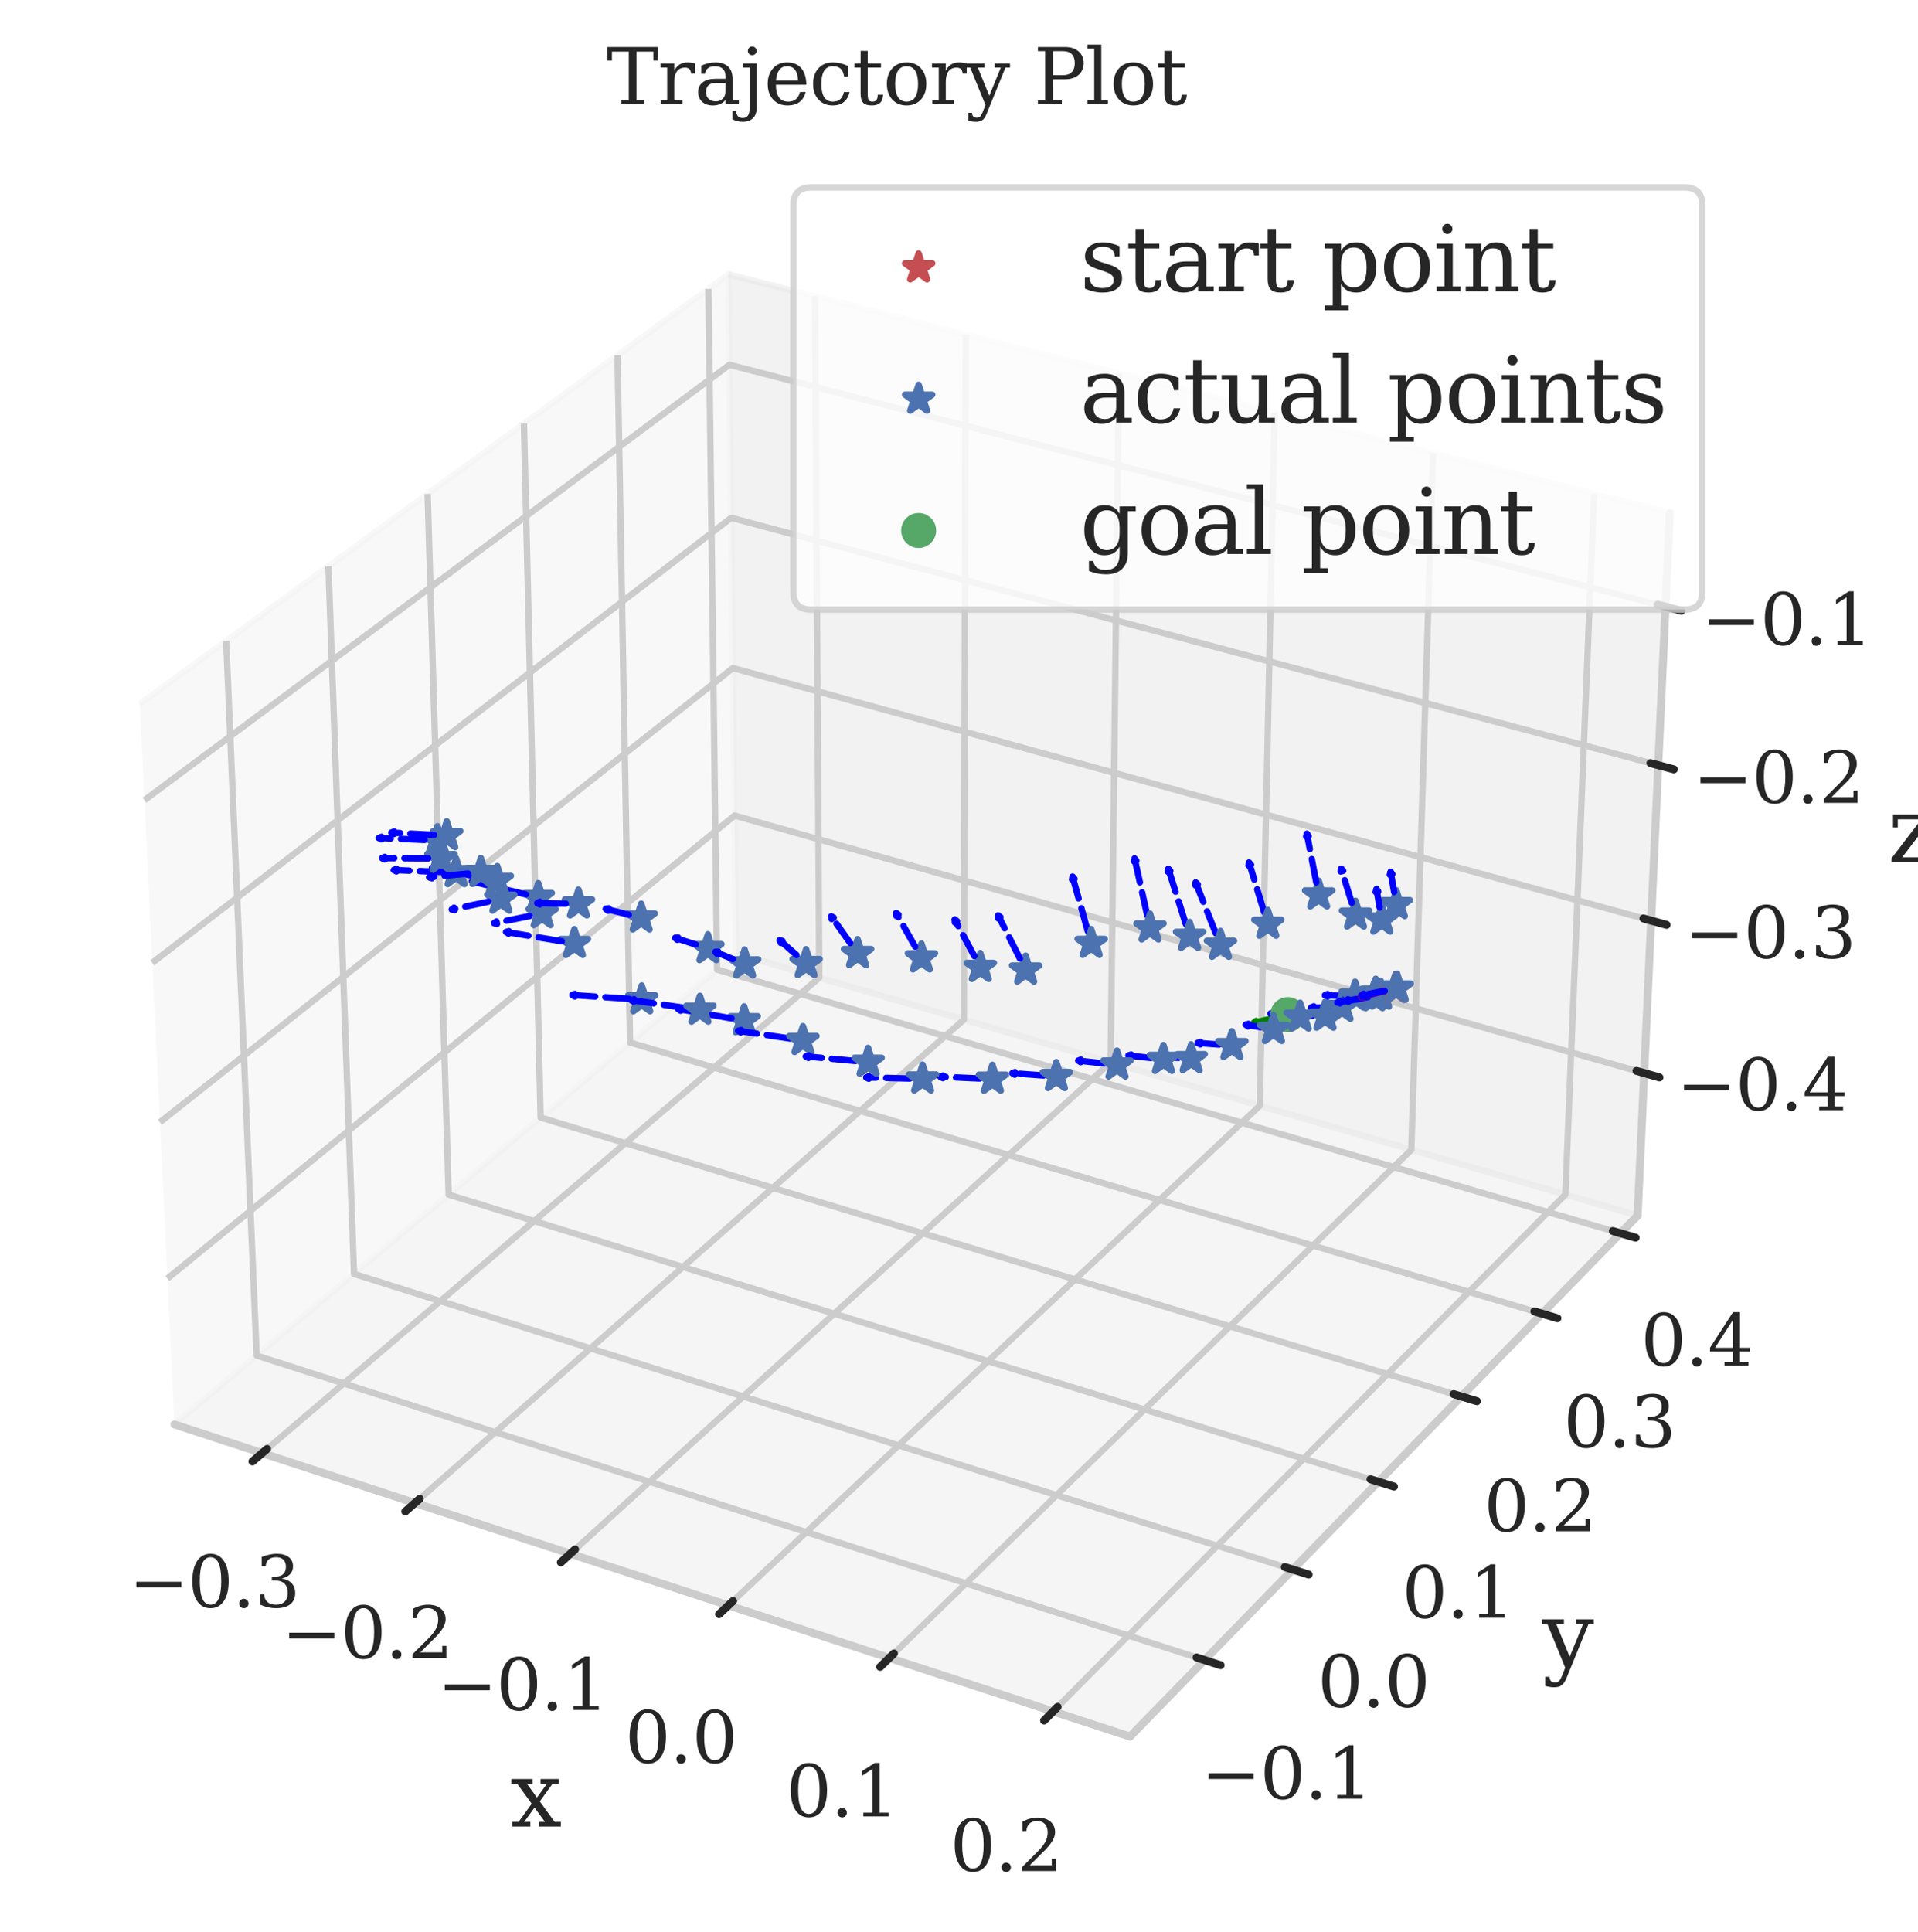<?xml version="1.0" encoding="utf-8" standalone="no"?>
<!DOCTYPE svg PUBLIC "-//W3C//DTD SVG 1.1//EN"
  "http://www.w3.org/Graphics/SVG/1.1/DTD/svg11.dtd">
<svg xmlns:xlink="http://www.w3.org/1999/xlink" width="300.045pt" height="302.157pt" viewBox="0 0 300.045 302.157" xmlns="http://www.w3.org/2000/svg" version="1.1">
 <defs>
  <style type="text/css">*{stroke-linejoin: round; stroke-linecap: butt}</style>
 </defs>
 <g id="figure_1">
  <g id="patch_1">
   <path d="M 0 302.157 
L 300.045 302.157 
L 300.045 0 
L 0 0 
z
" style="fill: #ffffff"/>
  </g>
  <g id="patch_2">
   <path d="M 7.2 288.43 
L 273.312 288.43 
L 273.312 22.318 
L 7.2 22.318 
z
" style="fill: #ffffff"/>
  </g>
  <g id="pane3d_1">
   <g id="patch_3">
    <path d="M 27.293 222.815 
L 115.172 149.154 
L 113.951 42.92 
L 21.866 110.119 
" style="fill: #f2f2f2; opacity: 0.5; stroke: #f2f2f2; stroke-linejoin: miter"/>
   </g>
  </g>
  <g id="pane3d_2">
   <g id="patch_4">
    <path d="M 115.172 149.154 
L 256.186 190.141 
L 261.219 80.248 
L 113.951 42.92 
" style="fill: #e6e6e6; opacity: 0.5; stroke: #e6e6e6; stroke-linejoin: miter"/>
   </g>
  </g>
  <g id="pane3d_3">
   <g id="patch_5">
    <path d="M 27.293 222.815 
L 176.775 271.636 
L 256.186 190.141 
L 115.172 149.154 
" style="fill: #ececec; opacity: 0.5; stroke: #ececec; stroke-linejoin: miter"/>
   </g>
  </g>
  <g id="axis3d_1">
   <g id="line2d_1">
    <path d="M 27.293 222.815 
L 176.775 271.636 
" style="fill: none; stroke: #cccccc; stroke-width: 1.25; stroke-linecap: round"/>
   </g>
   <g id="text_1">
    <!-- x -->
    <g style="fill: #262626" transform="translate(79.825 285.717) scale(0.14 -0.14)">
     <defs>
      <path id="DejaVuSerif-78" d="M 1863 2028 
L 2559 2988 
L 2113 2988 
L 2113 3322 
L 3391 3322 
L 3391 2988 
L 2950 2988 
L 2059 1759 
L 3097 331 
L 3531 331 
L 3531 0 
L 1997 0 
L 1997 331 
L 2419 331 
L 1697 1325 
L 972 331 
L 1403 331 
L 1403 0 
L 141 0 
L 141 331 
L 581 331 
L 1497 1594 
L 488 2988 
L 78 2988 
L 78 3322 
L 1563 3322 
L 1563 2988 
L 1166 2988 
L 1863 2028 
z
" transform="scale(0.016)"/>
     </defs>
     <use xlink:href="#DejaVuSerif-78"/>
    </g>
   </g>
   <g id="Line3DCollection_1">
    <path d="M 41.014 227.297 
L 128.168 152.931 
L 127.497 46.354 
" style="fill: none; stroke: #cccccc"/>
    <path d="M 64.907 235.1 
L 150.773 159.501 
L 151.071 52.329 
" style="fill: none; stroke: #cccccc"/>
    <path d="M 89.215 243.039 
L 173.738 166.176 
L 175.038 58.404 
" style="fill: none; stroke: #cccccc"/>
    <path d="M 113.949 251.117 
L 197.071 172.958 
L 199.406 64.581 
" style="fill: none; stroke: #cccccc"/>
    <path d="M 139.121 259.338 
L 220.782 179.85 
L 224.186 70.862 
" style="fill: none; stroke: #cccccc"/>
    <path d="M 164.742 267.706 
L 244.88 186.855 
L 249.388 77.25 
" style="fill: none; stroke: #cccccc"/>
   </g>
   <g id="xtick_1">
    <g id="line2d_2">
     <path d="M 143.852 151.778 
" clip-path="url(#p6b20eb6862)" style="fill: none; stroke: #cccccc; stroke-linecap: round"/>
    </g>
    <g id="line2d_3">
     <path d="M 41.773 226.649 
L 39.493 228.595 
" style="fill: none; stroke: #262626; stroke-width: 1.25; stroke-linecap: round"/>
    </g>
    <g id="text_2">
     <!-- −0.3 -->
     <g style="fill: #262626" transform="translate(20.134 251.398) scale(0.11 -0.11)">
      <defs>
       <path id="DejaVuSerif-2212" d="M 678 2259 
L 4684 2259 
L 4684 1753 
L 678 1753 
L 678 2259 
z
" transform="scale(0.016)"/>
       <path id="DejaVuSerif-30" d="M 2034 219 
Q 2513 219 2750 744 
Q 2988 1269 2988 2328 
Q 2988 3391 2750 3916 
Q 2513 4441 2034 4441 
Q 1556 4441 1318 3916 
Q 1081 3391 1081 2328 
Q 1081 1269 1318 744 
Q 1556 219 2034 219 
z
M 2034 -91 
Q 1275 -91 848 546 
Q 422 1184 422 2328 
Q 422 3475 848 4112 
Q 1275 4750 2034 4750 
Q 2797 4750 3222 4112 
Q 3647 3475 3647 2328 
Q 3647 1184 3222 546 
Q 2797 -91 2034 -91 
z
" transform="scale(0.016)"/>
       <path id="DejaVuSerif-2e" d="M 603 325 
Q 603 500 722 622 
Q 841 744 1019 744 
Q 1191 744 1312 622 
Q 1434 500 1434 325 
Q 1434 153 1312 31 
Q 1191 -91 1019 -91 
Q 841 -91 722 29 
Q 603 150 603 325 
z
" transform="scale(0.016)"/>
       <path id="DejaVuSerif-33" d="M 622 4469 
Q 988 4606 1323 4678 
Q 1659 4750 1953 4750 
Q 2638 4750 3022 4454 
Q 3406 4159 3406 3634 
Q 3406 3213 3140 2930 
Q 2875 2647 2388 2547 
Q 2963 2466 3280 2130 
Q 3597 1794 3597 1259 
Q 3597 606 3158 257 
Q 2719 -91 1894 -91 
Q 1528 -91 1179 -12 
Q 831 66 488 225 
L 488 1131 
L 838 1131 
Q 869 681 1141 450 
Q 1413 219 1906 219 
Q 2384 219 2661 495 
Q 2938 772 2938 1253 
Q 2938 1803 2653 2086 
Q 2369 2369 1819 2369 
L 1522 2369 
L 1522 2688 
L 1678 2688 
Q 2225 2688 2498 2914 
Q 2772 3141 2772 3597 
Q 2772 4006 2547 4223 
Q 2322 4441 1900 4441 
Q 1478 4441 1245 4241 
Q 1013 4041 972 3647 
L 622 3647 
L 622 4469 
z
" transform="scale(0.016)"/>
      </defs>
      <use xlink:href="#DejaVuSerif-2212"/>
      <use xlink:href="#DejaVuSerif-30" x="83.789"/>
      <use xlink:href="#DejaVuSerif-2e" x="147.412"/>
      <use xlink:href="#DejaVuSerif-33" x="179.199"/>
     </g>
    </g>
   </g>
   <g id="xtick_2">
    <g id="line2d_4">
     <path d="M 143.852 151.778 
" clip-path="url(#p6b20eb6862)" style="fill: none; stroke: #cccccc; stroke-linecap: round"/>
    </g>
    <g id="line2d_5">
     <path d="M 65.655 234.441 
L 63.407 236.421 
" style="fill: none; stroke: #262626; stroke-width: 1.25; stroke-linecap: round"/>
    </g>
    <g id="text_3">
     <!-- −0.2 -->
     <g style="fill: #262626" transform="translate(44.052 259.367) scale(0.11 -0.11)">
      <defs>
       <path id="DejaVuSerif-32" d="M 819 3553 
L 469 3553 
L 469 4384 
Q 803 4563 1142 4656 
Q 1481 4750 1806 4750 
Q 2534 4750 2956 4397 
Q 3378 4044 3378 3438 
Q 3378 2753 2422 1800 
Q 2347 1728 2309 1691 
L 1131 513 
L 3078 513 
L 3078 1088 
L 3444 1088 
L 3444 0 
L 434 0 
L 434 341 
L 1850 1753 
Q 2319 2222 2519 2614 
Q 2719 3006 2719 3438 
Q 2719 3909 2473 4175 
Q 2228 4441 1797 4441 
Q 1350 4441 1106 4219 
Q 863 3997 819 3553 
z
" transform="scale(0.016)"/>
      </defs>
      <use xlink:href="#DejaVuSerif-2212"/>
      <use xlink:href="#DejaVuSerif-30" x="83.789"/>
      <use xlink:href="#DejaVuSerif-2e" x="147.412"/>
      <use xlink:href="#DejaVuSerif-32" x="179.199"/>
     </g>
    </g>
   </g>
   <g id="xtick_3">
    <g id="line2d_6">
     <path d="M 143.852 151.778 
" clip-path="url(#p6b20eb6862)" style="fill: none; stroke: #cccccc; stroke-linecap: round"/>
    </g>
    <g id="line2d_7">
     <path d="M 89.952 242.369 
L 87.738 244.383 
" style="fill: none; stroke: #262626; stroke-width: 1.25; stroke-linecap: round"/>
    </g>
    <g id="text_4">
     <!-- −0.1 -->
     <g style="fill: #262626" transform="translate(68.387 267.475) scale(0.11 -0.11)">
      <defs>
       <path id="DejaVuSerif-31" d="M 909 0 
L 909 331 
L 1722 331 
L 1722 4213 
L 781 3603 
L 781 4013 
L 1919 4750 
L 2350 4750 
L 2350 331 
L 3163 331 
L 3163 0 
L 909 0 
z
" transform="scale(0.016)"/>
      </defs>
      <use xlink:href="#DejaVuSerif-2212"/>
      <use xlink:href="#DejaVuSerif-30" x="83.789"/>
      <use xlink:href="#DejaVuSerif-2e" x="147.412"/>
      <use xlink:href="#DejaVuSerif-31" x="179.199"/>
     </g>
    </g>
   </g>
   <g id="xtick_4">
    <g id="line2d_8">
     <path d="M 143.852 151.778 
" clip-path="url(#p6b20eb6862)" style="fill: none; stroke: #cccccc; stroke-linecap: round"/>
    </g>
    <g id="line2d_9">
     <path d="M 114.675 250.435 
L 112.495 252.485 
" style="fill: none; stroke: #262626; stroke-width: 1.25; stroke-linecap: round"/>
    </g>
    <g id="text_5">
     <!-- 0.0 -->
     <g style="fill: #262626" transform="translate(97.758 275.725) scale(0.11 -0.11)">
      <use xlink:href="#DejaVuSerif-30"/>
      <use xlink:href="#DejaVuSerif-2e" x="63.623"/>
      <use xlink:href="#DejaVuSerif-30" x="95.41"/>
     </g>
    </g>
   </g>
   <g id="xtick_5">
    <g id="line2d_10">
     <path d="M 143.852 151.778 
" clip-path="url(#p6b20eb6862)" style="fill: none; stroke: #cccccc; stroke-linecap: round"/>
    </g>
    <g id="line2d_11">
     <path d="M 139.834 258.644 
L 137.691 260.73 
" style="fill: none; stroke: #262626; stroke-width: 1.25; stroke-linecap: round"/>
    </g>
    <g id="text_6">
     <!-- 0.1 -->
     <g style="fill: #262626" transform="translate(122.961 284.122) scale(0.11 -0.11)">
      <use xlink:href="#DejaVuSerif-30"/>
      <use xlink:href="#DejaVuSerif-2e" x="63.623"/>
      <use xlink:href="#DejaVuSerif-31" x="95.41"/>
     </g>
    </g>
   </g>
   <g id="xtick_6">
    <g id="line2d_12">
     <path d="M 143.852 151.778 
" clip-path="url(#p6b20eb6862)" style="fill: none; stroke: #cccccc; stroke-linecap: round"/>
    </g>
    <g id="line2d_13">
     <path d="M 165.442 266.999 
L 163.338 269.123 
" style="fill: none; stroke: #262626; stroke-width: 1.25; stroke-linecap: round"/>
    </g>
    <g id="text_7">
     <!-- 0.2 -->
     <g style="fill: #262626" transform="translate(148.615 292.669) scale(0.11 -0.11)">
      <use xlink:href="#DejaVuSerif-30"/>
      <use xlink:href="#DejaVuSerif-2e" x="63.623"/>
      <use xlink:href="#DejaVuSerif-32" x="95.41"/>
     </g>
    </g>
   </g>
  </g>
  <g id="axis3d_2">
   <g id="line2d_14">
    <path d="M 256.186 190.141 
L 176.775 271.636 
" style="fill: none; stroke: #cccccc; stroke-width: 1.25; stroke-linecap: round"/>
   </g>
   <g id="text_8">
    <!-- y -->
    <g style="fill: #262626" transform="translate(241.274 260.74) scale(0.14 -0.14)">
     <defs>
      <path id="DejaVuSerif-79" d="M 1381 -609 
L 1600 -56 
L 359 2988 
L -19 2988 
L -19 3322 
L 1509 3322 
L 1509 2988 
L 978 2988 
L 1913 703 
L 2847 2988 
L 2350 2988 
L 2350 3322 
L 3597 3322 
L 3597 2988 
L 3225 2988 
L 1703 -750 
Q 1547 -1138 1356 -1280 
Q 1166 -1422 819 -1422 
Q 672 -1422 517 -1397 
Q 363 -1372 206 -1325 
L 206 -691 
L 500 -691 
Q 519 -903 608 -995 
Q 697 -1088 884 -1088 
Q 1056 -1088 1161 -992 
Q 1266 -897 1381 -609 
z
" transform="scale(0.016)"/>
     </defs>
     <use xlink:href="#DejaVuSerif-79"/>
    </g>
   </g>
   <g id="Line3DCollection_2">
    <path d="M 35.383 100.255 
L 40.151 212.038 
L 188.438 259.667 
" style="fill: none; stroke: #cccccc"/>
    <path d="M 51.376 88.584 
L 55.383 199.27 
L 202.234 245.509 
" style="fill: none; stroke: #cccccc"/>
    <path d="M 66.896 77.258 
L 70.184 186.864 
L 215.62 231.772 
" style="fill: none; stroke: #cccccc"/>
    <path d="M 81.965 66.261 
L 84.572 174.803 
L 228.614 218.437 
" style="fill: none; stroke: #cccccc"/>
    <path d="M 96.602 55.58 
L 98.565 163.074 
L 241.233 205.487 
" style="fill: none; stroke: #cccccc"/>
    <path d="M 110.825 45.201 
L 112.179 151.663 
L 253.493 192.905 
" style="fill: none; stroke: #cccccc"/>
   </g>
   <g id="xtick_7">
    <g id="line2d_15">
     <path d="M 143.852 151.778 
" clip-path="url(#p6b20eb6862)" style="fill: none; stroke: #cccccc; stroke-linecap: round"/>
    </g>
    <g id="line2d_16">
     <path d="M 187.189 259.266 
L 190.94 260.471 
" style="fill: none; stroke: #262626; stroke-width: 1.25; stroke-linecap: round"/>
    </g>
    <g id="text_9">
     <!-- −0.1 -->
     <g style="fill: #262626" transform="translate(187.88 281.355) scale(0.11 -0.11)">
      <use xlink:href="#DejaVuSerif-2212"/>
      <use xlink:href="#DejaVuSerif-30" x="83.789"/>
      <use xlink:href="#DejaVuSerif-2e" x="147.412"/>
      <use xlink:href="#DejaVuSerif-31" x="179.199"/>
     </g>
    </g>
   </g>
   <g id="xtick_8">
    <g id="line2d_17">
     <path d="M 143.852 151.778 
" clip-path="url(#p6b20eb6862)" style="fill: none; stroke: #cccccc; stroke-linecap: round"/>
    </g>
    <g id="line2d_18">
     <path d="M 200.998 245.12 
L 204.71 246.288 
" style="fill: none; stroke: #262626; stroke-width: 1.25; stroke-linecap: round"/>
    </g>
    <g id="text_10">
     <!-- 0.0 -->
     <g style="fill: #262626" transform="translate(206.1 266.987) scale(0.11 -0.11)">
      <use xlink:href="#DejaVuSerif-30"/>
      <use xlink:href="#DejaVuSerif-2e" x="63.623"/>
      <use xlink:href="#DejaVuSerif-30" x="95.41"/>
     </g>
    </g>
   </g>
   <g id="xtick_9">
    <g id="line2d_19">
     <path d="M 143.852 151.778 
" clip-path="url(#p6b20eb6862)" style="fill: none; stroke: #cccccc; stroke-linecap: round"/>
    </g>
    <g id="line2d_20">
     <path d="M 214.397 231.394 
L 218.07 232.528 
" style="fill: none; stroke: #262626; stroke-width: 1.25; stroke-linecap: round"/>
    </g>
    <g id="text_11">
     <!-- 0.1 -->
     <g style="fill: #262626" transform="translate(219.307 253.047) scale(0.11 -0.11)">
      <use xlink:href="#DejaVuSerif-30"/>
      <use xlink:href="#DejaVuSerif-2e" x="63.623"/>
      <use xlink:href="#DejaVuSerif-31" x="95.41"/>
     </g>
    </g>
   </g>
   <g id="xtick_10">
    <g id="line2d_21">
     <path d="M 143.852 151.778 
" clip-path="url(#p6b20eb6862)" style="fill: none; stroke: #cccccc; stroke-linecap: round"/>
    </g>
    <g id="line2d_22">
     <path d="M 227.404 218.07 
L 231.039 219.171 
" style="fill: none; stroke: #262626; stroke-width: 1.25; stroke-linecap: round"/>
    </g>
    <g id="text_12">
     <!-- 0.2 -->
     <g style="fill: #262626" transform="translate(232.126 239.515) scale(0.11 -0.11)">
      <use xlink:href="#DejaVuSerif-30"/>
      <use xlink:href="#DejaVuSerif-2e" x="63.623"/>
      <use xlink:href="#DejaVuSerif-32" x="95.41"/>
     </g>
    </g>
   </g>
   <g id="xtick_11">
    <g id="line2d_23">
     <path d="M 143.852 151.778 
" clip-path="url(#p6b20eb6862)" style="fill: none; stroke: #cccccc; stroke-linecap: round"/>
    </g>
    <g id="line2d_24">
     <path d="M 240.035 205.13 
L 243.633 206.2 
" style="fill: none; stroke: #262626; stroke-width: 1.25; stroke-linecap: round"/>
    </g>
    <g id="text_13">
     <!-- 0.3 -->
     <g style="fill: #262626" transform="translate(244.575 226.374) scale(0.11 -0.11)">
      <use xlink:href="#DejaVuSerif-30"/>
      <use xlink:href="#DejaVuSerif-2e" x="63.623"/>
      <use xlink:href="#DejaVuSerif-33" x="95.41"/>
     </g>
    </g>
   </g>
   <g id="xtick_12">
    <g id="line2d_25">
     <path d="M 143.852 151.778 
" clip-path="url(#p6b20eb6862)" style="fill: none; stroke: #cccccc; stroke-linecap: round"/>
    </g>
    <g id="line2d_26">
     <path d="M 252.307 192.559 
L 255.868 193.598 
" style="fill: none; stroke: #262626; stroke-width: 1.25; stroke-linecap: round"/>
    </g>
    <g id="text_14">
     <!-- 0.4 -->
     <g style="fill: #262626" transform="translate(256.669 213.607) scale(0.11 -0.11)">
      <defs>
       <path id="DejaVuSerif-34" d="M 2234 1581 
L 2234 4063 
L 641 1581 
L 2234 1581 
z
M 3609 0 
L 1484 0 
L 1484 331 
L 2234 331 
L 2234 1247 
L 197 1247 
L 197 1588 
L 2241 4750 
L 2859 4750 
L 2859 1581 
L 3750 1581 
L 3750 1247 
L 2859 1247 
L 2859 331 
L 3609 331 
L 3609 0 
z
" transform="scale(0.016)"/>
      </defs>
      <use xlink:href="#DejaVuSerif-30"/>
      <use xlink:href="#DejaVuSerif-2e" x="63.623"/>
      <use xlink:href="#DejaVuSerif-34" x="95.41"/>
     </g>
    </g>
   </g>
  </g>
  <g id="axis3d_3">
   <g id="line2d_27">
    <path d="M 256.186 190.141 
L 261.219 80.248 
" style="fill: none; stroke: #cccccc; stroke-width: 1.25; stroke-linecap: round"/>
   </g>
   <g id="text_15">
    <!-- z -->
    <g style="fill: #262626" transform="translate(295.335 134.852) scale(0.14 -0.14)">
     <defs>
      <path id="DejaVuSerif-7a" d="M 256 0 
L 256 269 
L 2338 2988 
L 691 2988 
L 691 2413 
L 359 2413 
L 359 3322 
L 3078 3322 
L 3078 3053 
L 997 331 
L 2803 331 
L 2803 934 
L 3138 934 
L 3138 0 
L 256 0 
z
" transform="scale(0.016)"/>
     </defs>
     <use xlink:href="#DejaVuSerif-7a"/>
    </g>
   </g>
   <g id="Line3DCollection_3">
    <path d="M 257.207 167.85 
L 114.924 127.568 
L 26.194 199.986 
" style="fill: none; stroke: #cccccc"/>
    <path d="M 258.299 144.002 
L 114.659 104.496 
L 25.017 175.545 
" style="fill: none; stroke: #cccccc"/>
    <path d="M 259.413 119.69 
L 114.388 80.997 
L 23.816 150.611 
" style="fill: none; stroke: #cccccc"/>
    <path d="M 260.548 94.9 
L 114.113 57.059 
L 22.591 125.167 
" style="fill: none; stroke: #cccccc"/>
   </g>
   <g id="xtick_13">
    <g id="line2d_28">
     <path d="M 143.852 151.778 
" style="fill: none; stroke: #cccccc; stroke-linecap: round"/>
    </g>
    <g id="line2d_29">
     <path d="M 256.013 167.511 
L 259.599 168.527 
" style="fill: none; stroke: #262626; stroke-width: 1.25; stroke-linecap: round"/>
    </g>
    <g id="text_16">
     <!-- −0.4 -->
     <g style="fill: #262626" transform="translate(262.263 173.647) scale(0.11 -0.11)">
      <use xlink:href="#DejaVuSerif-2212"/>
      <use xlink:href="#DejaVuSerif-30" x="83.789"/>
      <use xlink:href="#DejaVuSerif-2e" x="147.412"/>
      <use xlink:href="#DejaVuSerif-34" x="179.199"/>
     </g>
    </g>
   </g>
   <g id="xtick_14">
    <g id="line2d_30">
     <path d="M 143.852 151.778 
" style="fill: none; stroke: #cccccc; stroke-linecap: round"/>
    </g>
    <g id="line2d_31">
     <path d="M 257.093 143.67 
L 260.715 144.666 
" style="fill: none; stroke: #262626; stroke-width: 1.25; stroke-linecap: round"/>
    </g>
    <g id="text_17">
     <!-- −0.3 -->
     <g style="fill: #262626" transform="translate(263.528 149.847) scale(0.11 -0.11)">
      <use xlink:href="#DejaVuSerif-2212"/>
      <use xlink:href="#DejaVuSerif-30" x="83.789"/>
      <use xlink:href="#DejaVuSerif-2e" x="147.412"/>
      <use xlink:href="#DejaVuSerif-33" x="179.199"/>
     </g>
    </g>
   </g>
   <g id="xtick_15">
    <g id="line2d_32">
     <path d="M 143.852 151.778 
" style="fill: none; stroke: #cccccc; stroke-linecap: round"/>
    </g>
    <g id="line2d_33">
     <path d="M 258.194 119.365 
L 261.853 120.341 
" style="fill: none; stroke: #262626; stroke-width: 1.25; stroke-linecap: round"/>
    </g>
    <g id="text_18">
     <!-- −0.2 -->
     <g style="fill: #262626" transform="translate(264.818 125.586) scale(0.11 -0.11)">
      <use xlink:href="#DejaVuSerif-2212"/>
      <use xlink:href="#DejaVuSerif-30" x="83.789"/>
      <use xlink:href="#DejaVuSerif-2e" x="147.412"/>
      <use xlink:href="#DejaVuSerif-32" x="179.199"/>
     </g>
    </g>
   </g>
   <g id="xtick_16">
    <g id="line2d_34">
     <path d="M 143.852 151.778 
" style="fill: none; stroke: #cccccc; stroke-linecap: round"/>
    </g>
    <g id="line2d_35">
     <path d="M 259.317 94.582 
L 263.013 95.538 
" style="fill: none; stroke: #262626; stroke-width: 1.25; stroke-linecap: round"/>
    </g>
    <g id="text_19">
     <!-- −0.1 -->
     <g style="fill: #262626" transform="translate(266.134 100.85) scale(0.11 -0.11)">
      <use xlink:href="#DejaVuSerif-2212"/>
      <use xlink:href="#DejaVuSerif-30" x="83.789"/>
      <use xlink:href="#DejaVuSerif-2e" x="147.412"/>
      <use xlink:href="#DejaVuSerif-31" x="179.199"/>
     </g>
    </g>
   </g>
  </g>
  <g id="axes_1">
   <g id="Path3DCollection_1">
    <defs>
     <path id="m85a9ebfe51" d="M 0 -2.236 
L -0.502 -0.691 
L -2.127 -0.691 
L -0.812 0.264 
L -1.314 1.809 
L -0 0.854 
L 1.314 1.809 
L 0.812 0.264 
L 2.127 -0.691 
L 0.502 -0.691 
z
" style="stroke: #4c72b0"/>
    </defs>
    <g clip-path="url(#p6b20eb6862)">
     <use xlink:href="#m85a9ebfe51" x="116.412" y="159.646" style="fill: #4c72b0; stroke: #4c72b0"/>
    </g>
   </g>
   <g id="patch_6">
    <path d="M 114.443 159.299 
Q 109.725 158.469 106.108 157.832 
" clip-path="url(#p6b20eb6862)" style="fill: none; stroke-dasharray: 3.7,1.6; stroke-dashoffset: 0; stroke: #0000ff; stroke-linecap: round"/>
    <path d="M 106.468 158.099 
L 106.108 157.832 
L 106.537 157.705 
L 106.468 158.099 
z
" clip-path="url(#p6b20eb6862)" style="fill: #4c72b0; stroke-dasharray: 3.7,1.6; stroke-dashoffset: 0; stroke: #0000ff; stroke-linecap: round"/>
   </g>
   <g id="Path3DCollection_2">
    <g clip-path="url(#p6b20eb6862)">
     <use xlink:href="#m85a9ebfe51" x="100.393" y="156.373" style="fill: #4c72b0; stroke: #4c72b0"/>
    </g>
   </g>
   <g id="patch_7">
    <path d="M 98.399 156.238 
Q 93.412 155.902 89.541 155.641 
" clip-path="url(#p6b20eb6862)" style="fill: none; stroke-dasharray: 3.7,1.6; stroke-dashoffset: 0; stroke: #0000ff; stroke-linecap: round"/>
    <path d="M 89.927 155.867 
L 89.541 155.641 
L 89.954 155.468 
L 89.927 155.867 
z
" clip-path="url(#p6b20eb6862)" style="fill: #4c72b0; stroke-dasharray: 3.7,1.6; stroke-dashoffset: 0; stroke: #0000ff; stroke-linecap: round"/>
   </g>
   <g id="text_20">
    <!-- Trajectory Plot -->
    <g style="fill: #262626" transform="translate(94.87 16.318) scale(0.12 -0.12)">
     <defs>
      <path id="DejaVuSerif-54" d="M 1222 0 
L 1222 331 
L 1819 331 
L 1819 4294 
L 447 4294 
L 447 3566 
L 63 3566 
L 63 4666 
L 4206 4666 
L 4206 3566 
L 3822 3566 
L 3822 4294 
L 2450 4294 
L 2450 331 
L 3047 331 
L 3047 0 
L 1222 0 
z
" transform="scale(0.016)"/>
      <path id="DejaVuSerif-72" d="M 3059 3328 
L 3059 2497 
L 2728 2497 
Q 2713 2744 2591 2866 
Q 2469 2988 2234 2988 
Q 1809 2988 1582 2694 
Q 1356 2400 1356 1850 
L 1356 331 
L 2022 331 
L 2022 0 
L 263 0 
L 263 331 
L 781 331 
L 781 2994 
L 231 2994 
L 231 3322 
L 1356 3322 
L 1356 2731 
Q 1525 3078 1790 3245 
Q 2056 3413 2438 3413 
Q 2578 3413 2733 3391 
Q 2888 3369 3059 3328 
z
" transform="scale(0.016)"/>
      <path id="DejaVuSerif-61" d="M 2547 1044 
L 2547 1747 
L 1806 1747 
Q 1378 1747 1168 1562 
Q 959 1378 959 997 
Q 959 650 1171 447 
Q 1384 244 1747 244 
Q 2106 244 2326 466 
Q 2547 688 2547 1044 
z
M 3122 2075 
L 3122 331 
L 3634 331 
L 3634 0 
L 2547 0 
L 2547 359 
Q 2356 128 2106 18 
Q 1856 -91 1522 -91 
Q 969 -91 644 203 
Q 319 497 319 997 
Q 319 1513 691 1797 
Q 1063 2081 1741 2081 
L 2547 2081 
L 2547 2309 
Q 2547 2688 2317 2895 
Q 2088 3103 1672 3103 
Q 1328 3103 1125 2947 
Q 922 2791 872 2484 
L 575 2484 
L 575 3156 
Q 875 3284 1158 3348 
Q 1441 3413 1709 3413 
Q 2400 3413 2761 3070 
Q 3122 2728 3122 2075 
z
" transform="scale(0.016)"/>
      <path id="DejaVuSerif-6a" d="M 641 4353 
Q 641 4497 745 4603 
Q 850 4709 997 4709 
Q 1141 4709 1245 4603 
Q 1350 4497 1350 4353 
Q 1350 4206 1248 4103 
Q 1147 4000 997 4000 
Q 850 4000 745 4103 
Q 641 4206 641 4353 
z
M 781 2988 
L 238 2988 
L 238 3322 
L 1356 3322 
L 1356 -325 
Q 1356 -838 1051 -1130 
Q 747 -1422 213 -1422 
Q -13 -1422 -217 -1370 
Q -422 -1319 -616 -1216 
L -616 -531 
L -319 -531 
Q -297 -831 -164 -972 
Q -31 -1113 225 -1113 
Q 509 -1113 645 -920 
Q 781 -728 781 -325 
L 781 2988 
z
" transform="scale(0.016)"/>
      <path id="DejaVuSerif-65" d="M 3469 1600 
L 991 1600 
L 991 1575 
Q 991 903 1244 561 
Q 1497 219 1991 219 
Q 2369 219 2611 417 
Q 2853 616 2950 1006 
L 3413 1006 
Q 3275 459 2904 184 
Q 2534 -91 1931 -91 
Q 1203 -91 761 389 
Q 319 869 319 1663 
Q 319 2450 753 2931 
Q 1188 3413 1894 3413 
Q 2647 3413 3050 2948 
Q 3453 2484 3469 1600 
z
M 2791 1931 
Q 2772 2513 2545 2808 
Q 2319 3103 1894 3103 
Q 1497 3103 1269 2806 
Q 1041 2509 991 1931 
L 2791 1931 
z
" transform="scale(0.016)"/>
      <path id="DejaVuSerif-63" d="M 3291 997 
Q 3169 466 2822 187 
Q 2475 -91 1925 -91 
Q 1200 -91 759 389 
Q 319 869 319 1663 
Q 319 2459 759 2936 
Q 1200 3413 1925 3413 
Q 2241 3413 2553 3339 
Q 2866 3266 3181 3116 
L 3181 2266 
L 2847 2266 
Q 2781 2703 2561 2903 
Q 2341 3103 1931 3103 
Q 1466 3103 1228 2742 
Q 991 2381 991 1663 
Q 991 944 1227 581 
Q 1463 219 1931 219 
Q 2303 219 2525 412 
Q 2747 606 2828 997 
L 3291 997 
z
" transform="scale(0.016)"/>
      <path id="DejaVuSerif-74" d="M 691 2988 
L 184 2988 
L 184 3322 
L 691 3322 
L 691 4353 
L 1269 4353 
L 1269 3322 
L 2350 3322 
L 2350 2988 
L 1269 2988 
L 1269 878 
Q 1269 456 1350 337 
Q 1431 219 1650 219 
Q 1875 219 1978 351 
Q 2081 484 2088 781 
L 2522 781 
Q 2497 328 2275 118 
Q 2053 -91 1600 -91 
Q 1103 -91 897 129 
Q 691 350 691 878 
L 691 2988 
z
" transform="scale(0.016)"/>
      <path id="DejaVuSerif-6f" d="M 1925 219 
Q 2388 219 2623 584 
Q 2859 950 2859 1663 
Q 2859 2375 2623 2739 
Q 2388 3103 1925 3103 
Q 1463 3103 1227 2739 
Q 991 2375 991 1663 
Q 991 950 1228 584 
Q 1466 219 1925 219 
z
M 1925 -91 
Q 1200 -91 759 389 
Q 319 869 319 1663 
Q 319 2456 758 2934 
Q 1197 3413 1925 3413 
Q 2653 3413 3092 2934 
Q 3531 2456 3531 1663 
Q 3531 869 3092 389 
Q 2653 -91 1925 -91 
z
" transform="scale(0.016)"/>
      <path id="DejaVuSerif-20" transform="scale(0.016)"/>
      <path id="DejaVuSerif-50" d="M 1581 2375 
L 2406 2375 
Q 2872 2375 3115 2626 
Q 3359 2878 3359 3353 
Q 3359 3831 3115 4081 
Q 2872 4331 2406 4331 
L 1581 4331 
L 1581 2375 
z
M 353 0 
L 353 331 
L 947 331 
L 947 4331 
L 353 4331 
L 353 4666 
L 2559 4666 
Q 3259 4666 3668 4311 
Q 4078 3956 4078 3353 
Q 4078 2753 3668 2397 
Q 3259 2041 2559 2041 
L 1581 2041 
L 1581 331 
L 2303 331 
L 2303 0 
L 353 0 
z
" transform="scale(0.016)"/>
      <path id="DejaVuSerif-6c" d="M 1313 331 
L 1856 331 
L 1856 0 
L 184 0 
L 184 331 
L 738 331 
L 738 4531 
L 184 4531 
L 184 4863 
L 1313 4863 
L 1313 331 
z
" transform="scale(0.016)"/>
     </defs>
     <use xlink:href="#DejaVuSerif-54"/>
     <use xlink:href="#DejaVuSerif-72" x="66.699"/>
     <use xlink:href="#DejaVuSerif-61" x="114.502"/>
     <use xlink:href="#DejaVuSerif-6a" x="174.121"/>
     <use xlink:href="#DejaVuSerif-65" x="205.127"/>
     <use xlink:href="#DejaVuSerif-63" x="264.307"/>
     <use xlink:href="#DejaVuSerif-74" x="320.312"/>
     <use xlink:href="#DejaVuSerif-6f" x="360.498"/>
     <use xlink:href="#DejaVuSerif-72" x="420.703"/>
     <use xlink:href="#DejaVuSerif-79" x="468.506"/>
     <use xlink:href="#DejaVuSerif-20" x="525"/>
     <use xlink:href="#DejaVuSerif-50" x="556.787"/>
     <use xlink:href="#DejaVuSerif-6c" x="624.072"/>
     <use xlink:href="#DejaVuSerif-6f" x="656.055"/>
     <use xlink:href="#DejaVuSerif-74" x="716.26"/>
    </g>
   </g>
   <g id="patch_8">
    <path d="M 123.627 162.45 
Q 119.01 161.769 115.5 161.251 
" clip-path="url(#p6b20eb6862)" style="fill: none; stroke-dasharray: 3.7,1.6; stroke-dashoffset: 0; stroke: #0000ff; stroke-linecap: round"/>
    <path d="M 115.867 161.507 
L 115.5 161.251 
L 115.925 161.112 
L 115.867 161.507 
z
" clip-path="url(#p6b20eb6862)" style="fill: #4c72b0; stroke-dasharray: 3.7,1.6; stroke-dashoffset: 0; stroke: #0000ff; stroke-linecap: round"/>
   </g>
   <g id="Path3DCollection_3">
    <g clip-path="url(#p6b20eb6862)">
     <use xlink:href="#m85a9ebfe51" x="89.854" y="147.57" style="fill: #4c72b0; stroke: #4c72b0"/>
    </g>
   </g>
   <g id="Path3DCollection_4">
    <g clip-path="url(#p6b20eb6862)">
     <use xlink:href="#m85a9ebfe51" x="125.608" y="162.742" style="fill: #4c72b0; stroke: #4c72b0"/>
    </g>
   </g>
   <g id="patch_9">
    <path d="M 107.512 157.708 
Q 102.579 156.988 98.753 156.429 
" clip-path="url(#p6b20eb6862)" style="fill: none; stroke-dasharray: 3.7,1.6; stroke-dashoffset: 0; stroke: #0000ff; stroke-linecap: round"/>
    <path d="M 99.12 156.685 
L 98.753 156.429 
L 99.177 156.289 
L 99.12 156.685 
z
" clip-path="url(#p6b20eb6862)" style="fill: #4c72b0; stroke-dasharray: 3.7,1.6; stroke-dashoffset: 0; stroke: #0000ff; stroke-linecap: round"/>
   </g>
   <g id="legend_1">
    <g id="patch_10">
     <path d="M 126.911 95.365 
L 263.512 95.365 
Q 266.312 95.365 266.312 92.565 
L 266.312 32.118 
Q 266.312 29.318 263.512 29.318 
L 126.911 29.318 
Q 124.111 29.318 124.111 32.118 
L 124.111 92.565 
Q 124.111 95.365 126.911 95.365 
z
" style="fill: #ffffff; opacity: 0.8; stroke: #cccccc; stroke-linejoin: miter"/>
    </g>
    <g id="Path3DCollection_5">
     <defs>
      <path id="m2dbfa9d1fc" d="M 0 -2.236 
L -0.502 -0.691 
L -2.127 -0.691 
L -0.812 0.264 
L -1.314 1.809 
L -0 0.854 
L 1.314 1.809 
L 0.812 0.264 
L 2.127 -0.691 
L 0.502 -0.691 
z
" style="stroke: #c44e52"/>
     </defs>
     <g>
      <use xlink:href="#m2dbfa9d1fc" x="143.711" y="41.881" style="fill: #c44e52; stroke: #c44e52"/>
     </g>
    </g>
    <g id="text_21">
     <!-- start point -->
     <g style="fill: #262626" transform="translate(168.911 45.556) scale(0.14 -0.14)">
      <defs>
       <path id="DejaVuSerif-73" d="M 359 184 
L 359 959 
L 691 959 
Q 703 588 923 403 
Q 1144 219 1575 219 
Q 1963 219 2166 364 
Q 2369 509 2369 788 
Q 2369 1006 2220 1140 
Q 2072 1275 1594 1428 
L 1178 1569 
Q 750 1706 558 1912 
Q 366 2119 366 2438 
Q 366 2894 700 3153 
Q 1034 3413 1625 3413 
Q 1888 3413 2178 3344 
Q 2469 3275 2778 3144 
L 2778 2419 
L 2447 2419 
Q 2434 2741 2221 2922 
Q 2009 3103 1644 3103 
Q 1281 3103 1095 2975 
Q 909 2847 909 2591 
Q 909 2381 1050 2254 
Q 1191 2128 1613 1997 
L 2069 1856 
Q 2541 1709 2748 1489 
Q 2956 1269 2956 922 
Q 2956 450 2595 179 
Q 2234 -91 1600 -91 
Q 1278 -91 972 -22 
Q 666 47 359 184 
z
" transform="scale(0.016)"/>
       <path id="DejaVuSerif-70" d="M 1313 1825 
L 1313 1497 
Q 1313 897 1542 583 
Q 1772 269 2209 269 
Q 2650 269 2876 622 
Q 3103 975 3103 1663 
Q 3103 2353 2876 2703 
Q 2650 3053 2209 3053 
Q 1772 3053 1542 2737 
Q 1313 2422 1313 1825 
z
M 738 2988 
L 184 2988 
L 184 3322 
L 1313 3322 
L 1313 2803 
Q 1481 3116 1742 3264 
Q 2003 3413 2388 3413 
Q 3000 3413 3387 2928 
Q 3775 2444 3775 1663 
Q 3775 881 3387 395 
Q 3000 -91 2388 -91 
Q 2003 -91 1742 57 
Q 1481 206 1313 519 
L 1313 -997 
L 1856 -997 
L 1856 -1331 
L 184 -1331 
L 184 -997 
L 738 -997 
L 738 2988 
z
" transform="scale(0.016)"/>
       <path id="DejaVuSerif-69" d="M 622 4353 
Q 622 4497 726 4603 
Q 831 4709 978 4709 
Q 1122 4709 1226 4603 
Q 1331 4497 1331 4353 
Q 1331 4206 1228 4103 
Q 1125 4000 978 4000 
Q 831 4000 726 4103 
Q 622 4206 622 4353 
z
M 1356 331 
L 1900 331 
L 1900 0 
L 231 0 
L 231 331 
L 781 331 
L 781 2988 
L 231 2988 
L 231 3322 
L 1356 3322 
L 1356 331 
z
" transform="scale(0.016)"/>
       <path id="DejaVuSerif-6e" d="M 263 0 
L 263 331 
L 781 331 
L 781 2988 
L 231 2988 
L 231 3322 
L 1356 3322 
L 1356 2731 
Q 1516 3069 1770 3241 
Q 2025 3413 2363 3413 
Q 2913 3413 3172 3097 
Q 3431 2781 3431 2113 
L 3431 331 
L 3944 331 
L 3944 0 
L 2356 0 
L 2356 331 
L 2853 331 
L 2853 1931 
Q 2853 2541 2703 2767 
Q 2553 2994 2175 2994 
Q 1775 2994 1565 2701 
Q 1356 2409 1356 1850 
L 1356 331 
L 1856 331 
L 1856 0 
L 263 0 
z
" transform="scale(0.016)"/>
      </defs>
      <use xlink:href="#DejaVuSerif-73"/>
      <use xlink:href="#DejaVuSerif-74" x="51.318"/>
      <use xlink:href="#DejaVuSerif-61" x="91.504"/>
      <use xlink:href="#DejaVuSerif-72" x="151.123"/>
      <use xlink:href="#DejaVuSerif-74" x="198.926"/>
      <use xlink:href="#DejaVuSerif-20" x="239.111"/>
      <use xlink:href="#DejaVuSerif-70" x="270.898"/>
      <use xlink:href="#DejaVuSerif-6f" x="334.912"/>
      <use xlink:href="#DejaVuSerif-69" x="395.117"/>
      <use xlink:href="#DejaVuSerif-6e" x="427.1"/>
      <use xlink:href="#DejaVuSerif-74" x="491.504"/>
     </g>
    </g>
    <g id="Path3DCollection_6">
     <g>
      <use xlink:href="#m85a9ebfe51" x="143.711" y="62.43" style="fill: #4c72b0; stroke: #4c72b0"/>
     </g>
    </g>
    <g id="text_22">
     <!-- actual points -->
     <g style="fill: #262626" transform="translate(168.911 66.105) scale(0.14 -0.14)">
      <defs>
       <path id="DejaVuSerif-75" d="M 2266 3322 
L 3341 3322 
L 3341 331 
L 3884 331 
L 3884 0 
L 2766 0 
L 2766 588 
Q 2606 256 2353 82 
Q 2100 -91 1766 -91 
Q 1213 -91 952 223 
Q 691 538 691 1209 
L 691 2988 
L 172 2988 
L 172 3322 
L 1269 3322 
L 1269 1388 
Q 1269 781 1417 556 
Q 1566 331 1947 331 
Q 2347 331 2556 625 
Q 2766 919 2766 1478 
L 2766 2988 
L 2266 2988 
L 2266 3322 
z
" transform="scale(0.016)"/>
      </defs>
      <use xlink:href="#DejaVuSerif-61"/>
      <use xlink:href="#DejaVuSerif-63" x="59.619"/>
      <use xlink:href="#DejaVuSerif-74" x="115.625"/>
      <use xlink:href="#DejaVuSerif-75" x="155.811"/>
      <use xlink:href="#DejaVuSerif-61" x="220.215"/>
      <use xlink:href="#DejaVuSerif-6c" x="279.834"/>
      <use xlink:href="#DejaVuSerif-20" x="311.816"/>
      <use xlink:href="#DejaVuSerif-70" x="343.604"/>
      <use xlink:href="#DejaVuSerif-6f" x="407.617"/>
      <use xlink:href="#DejaVuSerif-69" x="467.822"/>
      <use xlink:href="#DejaVuSerif-6e" x="499.805"/>
      <use xlink:href="#DejaVuSerif-74" x="564.209"/>
      <use xlink:href="#DejaVuSerif-73" x="604.395"/>
     </g>
    </g>
    <g id="Path3DCollection_7">
     <defs>
      <path id="m59daf4eb83" d="M 0 2.236 
C 0.593 2.236 1.162 2 1.581 1.581 
C 2 1.162 2.236 0.593 2.236 0 
C 2.236 -0.593 2 -1.162 1.581 -1.581 
C 1.162 -2 0.593 -2.236 0 -2.236 
C -0.593 -2.236 -1.162 -2 -1.581 -1.581 
C -2 -1.162 -2.236 -0.593 -2.236 0 
C -2.236 0.593 -2 1.162 -1.581 1.581 
C -1.162 2 -0.593 2.236 0 2.236 
z
" style="stroke: #55a868"/>
     </defs>
     <g>
      <use xlink:href="#m59daf4eb83" x="143.711" y="82.98" style="fill: #55a868; stroke: #55a868"/>
     </g>
    </g>
    <g id="text_23">
     <!-- goal point -->
     <g style="fill: #262626" transform="translate(168.911 86.655) scale(0.14 -0.14)">
      <defs>
       <path id="DejaVuSerif-67" d="M 3359 2988 
L 3359 72 
Q 3359 -644 2965 -1033 
Q 2572 -1422 1844 -1422 
Q 1516 -1422 1216 -1362 
Q 916 -1303 641 -1184 
L 641 -488 
L 941 -488 
Q 997 -813 1206 -963 
Q 1416 -1113 1806 -1113 
Q 2313 -1113 2548 -827 
Q 2784 -541 2784 72 
L 2784 519 
Q 2616 206 2355 57 
Q 2094 -91 1709 -91 
Q 1097 -91 708 395 
Q 319 881 319 1663 
Q 319 2444 706 2928 
Q 1094 3413 1709 3413 
Q 2094 3413 2355 3264 
Q 2616 3116 2784 2803 
L 2784 3322 
L 3909 3322 
L 3909 2988 
L 3359 2988 
z
M 2784 1825 
Q 2784 2422 2554 2737 
Q 2325 3053 1888 3053 
Q 1444 3053 1217 2703 
Q 991 2353 991 1663 
Q 991 975 1217 622 
Q 1444 269 1888 269 
Q 2325 269 2554 583 
Q 2784 897 2784 1497 
L 2784 1825 
z
" transform="scale(0.016)"/>
      </defs>
      <use xlink:href="#DejaVuSerif-67"/>
      <use xlink:href="#DejaVuSerif-6f" x="64.014"/>
      <use xlink:href="#DejaVuSerif-61" x="124.219"/>
      <use xlink:href="#DejaVuSerif-6c" x="183.838"/>
      <use xlink:href="#DejaVuSerif-20" x="215.82"/>
      <use xlink:href="#DejaVuSerif-70" x="247.607"/>
      <use xlink:href="#DejaVuSerif-6f" x="311.621"/>
      <use xlink:href="#DejaVuSerif-69" x="371.826"/>
      <use xlink:href="#DejaVuSerif-6e" x="403.809"/>
      <use xlink:href="#DejaVuSerif-74" x="468.213"/>
     </g>
    </g>
   </g>
   <g id="patch_11">
    <path d="M 87.884 147.24 
Q 82.983 146.421 79.185 145.786 
" clip-path="url(#p6b20eb6862)" style="fill: none; stroke-dasharray: 3.7,1.6; stroke-dashoffset: 0; stroke: #0000ff; stroke-linecap: round"/>
    <path d="M 79.547 146.049 
L 79.185 145.786 
L 79.613 145.654 
L 79.547 146.049 
z
" clip-path="url(#p6b20eb6862)" style="fill: #4c72b0; stroke-dasharray: 3.7,1.6; stroke-dashoffset: 0; stroke: #0000ff; stroke-linecap: round"/>
   </g>
   <g id="Path3DCollection_8">
    <g clip-path="url(#p6b20eb6862)">
     <use xlink:href="#m85a9ebfe51" x="84.205" y="140.373" style="fill: #4c72b0; stroke: #4c72b0"/>
    </g>
   </g>
   <g id="patch_12">
    <path d="M 133.811 165.961 
Q 129.386 165.549 126.074 165.24 
" clip-path="url(#p6b20eb6862)" style="fill: none; stroke-dasharray: 3.7,1.6; stroke-dashoffset: 0; stroke: #0000ff; stroke-linecap: round"/>
    <path d="M 126.454 165.476 
L 126.074 165.24 
L 126.491 165.078 
L 126.454 165.476 
z
" clip-path="url(#p6b20eb6862)" style="fill: #4c72b0; stroke-dasharray: 3.7,1.6; stroke-dashoffset: 0; stroke: #0000ff; stroke-linecap: round"/>
   </g>
   <g id="Path3DCollection_9">
    <g clip-path="url(#p6b20eb6862)">
     <use xlink:href="#m85a9ebfe51" x="109.494" y="157.997" style="fill: #4c72b0; stroke: #4c72b0"/>
    </g>
   </g>
   <g id="patch_13">
    <path d="M 142.326 168.707 
Q 138.361 168.602 135.513 168.526 
" clip-path="url(#p6b20eb6862)" style="fill: none; stroke-dasharray: 3.7,1.6; stroke-dashoffset: 0; stroke: #0000ff; stroke-linecap: round"/>
    <path d="M 135.907 168.737 
L 135.513 168.526 
L 135.918 168.337 
L 135.907 168.737 
z
" clip-path="url(#p6b20eb6862)" style="fill: #4c72b0; stroke-dasharray: 3.7,1.6; stroke-dashoffset: 0; stroke: #0000ff; stroke-linecap: round"/>
   </g>
   <g id="Path3DCollection_10">
    <g clip-path="url(#p6b20eb6862)">
     <use xlink:href="#m85a9ebfe51" x="135.8" y="166.146" style="fill: #4c72b0; stroke: #4c72b0"/>
    </g>
   </g>
   <g id="patch_14">
    <path d="M 82.261 139.906 
Q 77.514 138.766 73.854 137.886 
" clip-path="url(#p6b20eb6862)" style="fill: none; stroke-dasharray: 3.7,1.6; stroke-dashoffset: 0; stroke: #0000ff; stroke-linecap: round"/>
    <path d="M 74.197 138.174 
L 73.854 137.886 
L 74.29 137.785 
L 74.197 138.174 
z
" clip-path="url(#p6b20eb6862)" style="fill: #4c72b0; stroke-dasharray: 3.7,1.6; stroke-dashoffset: 0; stroke: #0000ff; stroke-linecap: round"/>
   </g>
   <g id="Path3DCollection_11">
    <g clip-path="url(#p6b20eb6862)">
     <use xlink:href="#m85a9ebfe51" x="77.8" y="137.7" style="fill: #4c72b0; stroke: #4c72b0"/>
    </g>
   </g>
   <g id="patch_15">
    <path d="M 153.25 168.7 
Q 149.627 168.533 147.12 168.418 
" clip-path="url(#p6b20eb6862)" style="fill: none; stroke-dasharray: 3.7,1.6; stroke-dashoffset: 0; stroke: #0000ff; stroke-linecap: round"/>
    <path d="M 147.51 168.636 
L 147.12 168.418 
L 147.529 168.236 
L 147.51 168.636 
z
" clip-path="url(#p6b20eb6862)" style="fill: #4c72b0; stroke-dasharray: 3.7,1.6; stroke-dashoffset: 0; stroke: #0000ff; stroke-linecap: round"/>
   </g>
   <g id="Path3DCollection_12">
    <g clip-path="url(#p6b20eb6862)">
     <use xlink:href="#m85a9ebfe51" x="144.328" y="168.76" style="fill: #4c72b0; stroke: #4c72b0"/>
    </g>
   </g>
   <g id="patch_16">
    <path d="M 163.254 168.229 
Q 160.249 168.01 158.359 167.873 
" clip-path="url(#p6b20eb6862)" style="fill: none; stroke-dasharray: 3.7,1.6; stroke-dashoffset: 0; stroke: #0000ff; stroke-linecap: round"/>
    <path d="M 158.743 168.101 
L 158.359 167.873 
L 158.772 167.702 
L 158.743 168.101 
z
" clip-path="url(#p6b20eb6862)" style="fill: #4c72b0; stroke-dasharray: 3.7,1.6; stroke-dashoffset: 0; stroke: #0000ff; stroke-linecap: round"/>
   </g>
   <g id="Path3DCollection_13">
    <g clip-path="url(#p6b20eb6862)">
     <use xlink:href="#m85a9ebfe51" x="155.246" y="168.792" style="fill: #4c72b0; stroke: #4c72b0"/>
    </g>
   </g>
   <g id="patch_17">
    <path d="M 75.83 137.336 
Q 71.152 136.47 67.574 135.807 
" clip-path="url(#p6b20eb6862)" style="fill: none; stroke-dasharray: 3.7,1.6; stroke-dashoffset: 0; stroke: #0000ff; stroke-linecap: round"/>
    <path d="M 67.931 136.077 
L 67.574 135.807 
L 68.004 135.683 
L 67.931 136.077 
z
" clip-path="url(#p6b20eb6862)" style="fill: #4c72b0; stroke-dasharray: 3.7,1.6; stroke-dashoffset: 0; stroke: #0000ff; stroke-linecap: round"/>
   </g>
   <g id="Path3DCollection_14">
    <g clip-path="url(#p6b20eb6862)">
     <use xlink:href="#m85a9ebfe51" x="71.349" y="136.486" style="fill: #4c72b0; stroke: #4c72b0"/>
    </g>
   </g>
   <g id="patch_18">
    <path d="M 172.753 166.353 
Q 170.154 166.066 168.667 165.901 
" clip-path="url(#p6b20eb6862)" style="fill: none; stroke-dasharray: 3.7,1.6; stroke-dashoffset: 0; stroke: #0000ff; stroke-linecap: round"/>
    <path d="M 169.042 166.144 
L 168.667 165.901 
L 169.086 165.746 
L 169.042 166.144 
z
" clip-path="url(#p6b20eb6862)" style="fill: #4c72b0; stroke-dasharray: 3.7,1.6; stroke-dashoffset: 0; stroke: #0000ff; stroke-linecap: round"/>
   </g>
   <g id="Path3DCollection_15">
    <g clip-path="url(#p6b20eb6862)">
     <use xlink:href="#m85a9ebfe51" x="165.253" y="168.375" style="fill: #4c72b0; stroke: #4c72b0"/>
    </g>
   </g>
   <g id="patch_19">
    <path d="M 180.014 165.484 
Q 177.717 165.236 176.531 165.107 
" clip-path="url(#p6b20eb6862)" style="fill: none; stroke-dasharray: 3.7,1.6; stroke-dashoffset: 0; stroke: #0000ff; stroke-linecap: round"/>
    <path d="M 176.907 165.349 
L 176.531 165.107 
L 176.95 164.951 
L 176.907 165.349 
z
" clip-path="url(#p6b20eb6862)" style="fill: #4c72b0; stroke-dasharray: 3.7,1.6; stroke-dashoffset: 0; stroke: #0000ff; stroke-linecap: round"/>
   </g>
   <g id="Path3DCollection_16">
    <g clip-path="url(#p6b20eb6862)">
     <use xlink:href="#m85a9ebfe51" x="68.428" y="131.472" style="fill: #4c72b0; stroke: #4c72b0"/>
    </g>
   </g>
   <g id="patch_20">
    <path d="M 69.351 136.405 
Q 64.928 136.226 61.621 136.092 
" clip-path="url(#p6b20eb6862)" style="fill: none; stroke-dasharray: 3.7,1.6; stroke-dashoffset: 0; stroke: #0000ff; stroke-linecap: round"/>
    <path d="M 62.012 136.308 
L 61.621 136.092 
L 62.029 135.908 
L 62.012 136.308 
z
" clip-path="url(#p6b20eb6862)" style="fill: #4c72b0; stroke-dasharray: 3.7,1.6; stroke-dashoffset: 0; stroke: #0000ff; stroke-linecap: round"/>
   </g>
   <g id="Path3DCollection_17">
    <g clip-path="url(#p6b20eb6862)">
     <use xlink:href="#m85a9ebfe51" x="68.973" y="134.28" style="fill: #4c72b0; stroke: #4c72b0"/>
    </g>
   </g>
   <g id="patch_21">
    <path d="M 184.338 165.466 
Q 182.048 165.33 180.873 165.26 
" clip-path="url(#p6b20eb6862)" style="fill: none; stroke-dasharray: 3.7,1.6; stroke-dashoffset: 0; stroke: #0000ff; stroke-linecap: round"/>
    <path d="M 181.26 165.484 
L 180.873 165.26 
L 181.284 165.084 
L 181.26 165.484 
z
" clip-path="url(#p6b20eb6862)" style="fill: #4c72b0; stroke-dasharray: 3.7,1.6; stroke-dashoffset: 0; stroke: #0000ff; stroke-linecap: round"/>
   </g>
   <g id="Path3DCollection_18">
    <g clip-path="url(#p6b20eb6862)">
     <use xlink:href="#m85a9ebfe51" x="174.737" y="166.572" style="fill: #4c72b0; stroke: #4c72b0"/>
    </g>
   </g>
   <g id="patch_22">
    <path d="M 66.429 131.387 
Q 62.291 131.21 59.269 131.081 
" clip-path="url(#p6b20eb6862)" style="fill: none; stroke-dasharray: 3.7,1.6; stroke-dashoffset: 0; stroke: #0000ff; stroke-linecap: round"/>
    <path d="M 59.661 131.298 
L 59.269 131.081 
L 59.678 130.898 
L 59.661 131.298 
z
" clip-path="url(#p6b20eb6862)" style="fill: #4c72b0; stroke-dasharray: 3.7,1.6; stroke-dashoffset: 0; stroke: #0000ff; stroke-linecap: round"/>
   </g>
   <g id="Path3DCollection_19">
    <g clip-path="url(#p6b20eb6862)">
     <use xlink:href="#m85a9ebfe51" x="69.887" y="130.694" style="fill: #4c72b0; stroke: #4c72b0"/>
    </g>
   </g>
   <g id="Path3DCollection_20">
    <g clip-path="url(#p6b20eb6862)">
     <use xlink:href="#m85a9ebfe51" x="182.002" y="165.699" style="fill: #4c72b0; stroke: #4c72b0"/>
    </g>
   </g>
   <g id="patch_23">
    <path d="M 66.971 134.271 
Q 62.823 134.251 59.793 134.236 
" clip-path="url(#p6b20eb6862)" style="fill: none; stroke-dasharray: 3.7,1.6; stroke-dashoffset: 0; stroke: #0000ff; stroke-linecap: round"/>
    <path d="M 60.192 134.438 
L 59.793 134.236 
L 60.194 134.038 
L 60.192 134.438 
z
" clip-path="url(#p6b20eb6862)" style="fill: #4c72b0; stroke-dasharray: 3.7,1.6; stroke-dashoffset: 0; stroke: #0000ff; stroke-linecap: round"/>
   </g>
   <g id="patch_24">
    <path d="M 190.719 163.389 
Q 188.491 163.221 187.377 163.137 
" clip-path="url(#p6b20eb6862)" style="fill: none; stroke-dasharray: 3.7,1.6; stroke-dashoffset: 0; stroke: #0000ff; stroke-linecap: round"/>
    <path d="M 187.761 163.366 
L 187.377 163.137 
L 187.791 162.967 
L 187.761 163.366 
z
" clip-path="url(#p6b20eb6862)" style="fill: #4c72b0; stroke-dasharray: 3.7,1.6; stroke-dashoffset: 0; stroke: #0000ff; stroke-linecap: round"/>
   </g>
   <g id="Path3DCollection_21">
    <g clip-path="url(#p6b20eb6862)">
     <use xlink:href="#m85a9ebfe51" x="75.219" y="136.449" style="fill: #4c72b0; stroke: #4c72b0"/>
    </g>
   </g>
   <g id="patch_25">
    <path d="M 67.893 130.59 
Q 64.012 130.387 61.247 130.242 
" clip-path="url(#p6b20eb6862)" style="fill: none; stroke-dasharray: 3.7,1.6; stroke-dashoffset: 0; stroke: #0000ff; stroke-linecap: round"/>
    <path d="M 61.636 130.462 
L 61.247 130.242 
L 61.657 130.063 
L 61.636 130.462 
z
" clip-path="url(#p6b20eb6862)" style="fill: #4c72b0; stroke-dasharray: 3.7,1.6; stroke-dashoffset: 0; stroke: #0000ff; stroke-linecap: round"/>
   </g>
   <g id="Path3DCollection_22">
    <g clip-path="url(#p6b20eb6862)">
     <use xlink:href="#m85a9ebfe51" x="78.355" y="140.634" style="fill: #4c72b0; stroke: #4c72b0"/>
    </g>
   </g>
   <g id="Path3DCollection_23">
    <g clip-path="url(#p6b20eb6862)">
     <use xlink:href="#m85a9ebfe51" x="84.815" y="142.896" style="fill: #4c72b0; stroke: #4c72b0"/>
    </g>
   </g>
   <g id="patch_26">
    <path d="M 199.51 159.175 
Q 197.294 159.711 196.164 159.984 
" clip-path="url(#p6b20eb6862)" style="fill: none; stroke: #008000; stroke-linecap: round"/>
    <path d="M 196.6 160.085 
L 196.164 159.984 
L 196.506 159.696 
L 196.6 160.085 
z
" clip-path="url(#p6b20eb6862)" style="fill: #4c72b0; stroke: #008000; stroke-linecap: round"/>
   </g>
   <g id="patch_27">
    <path d="M 197.232 160.679 
Q 195.509 160.388 194.887 160.283 
" clip-path="url(#p6b20eb6862)" style="fill: none; stroke-dasharray: 3.7,1.6; stroke-dashoffset: 0; stroke: #0000ff; stroke-linecap: round"/>
    <path d="M 195.248 160.547 
L 194.887 160.283 
L 195.315 160.152 
L 195.248 160.547 
z
" clip-path="url(#p6b20eb6862)" style="fill: #4c72b0; stroke-dasharray: 3.7,1.6; stroke-dashoffset: 0; stroke: #0000ff; stroke-linecap: round"/>
   </g>
   <g id="Path3DCollection_24">
    <g clip-path="url(#p6b20eb6862)">
     <use xlink:href="#m85a9ebfe51" x="186.335" y="165.584" style="fill: #4c72b0; stroke: #4c72b0"/>
    </g>
   </g>
   <g id="patch_28">
    <path d="M 73.226 136.64 
Q 69.636 136.984 67.158 137.222 
" clip-path="url(#p6b20eb6862)" style="fill: none; stroke-dasharray: 3.7,1.6; stroke-dashoffset: 0; stroke: #0000ff; stroke-linecap: round"/>
    <path d="M 67.575 137.383 
L 67.158 137.222 
L 67.537 136.984 
L 67.575 137.383 
z
" clip-path="url(#p6b20eb6862)" style="fill: #4c72b0; stroke-dasharray: 3.7,1.6; stroke-dashoffset: 0; stroke: #0000ff; stroke-linecap: round"/>
   </g>
   <g id="Path3DCollection_25">
    <g clip-path="url(#p6b20eb6862)">
     <use xlink:href="#m85a9ebfe51" x="90.495" y="141.383" style="fill: #4c72b0; stroke: #4c72b0"/>
    </g>
   </g>
   <g id="patch_29">
    <path d="M 76.399 141.048 
Q 72.992 141.769 70.679 142.259 
" clip-path="url(#p6b20eb6862)" style="fill: none; stroke-dasharray: 3.7,1.6; stroke-dashoffset: 0; stroke: #0000ff; stroke-linecap: round"/>
    <path d="M 71.112 142.372 
L 70.679 142.259 
L 71.029 141.981 
L 71.112 142.372 
z
" clip-path="url(#p6b20eb6862)" style="fill: #4c72b0; stroke-dasharray: 3.7,1.6; stroke-dashoffset: 0; stroke: #0000ff; stroke-linecap: round"/>
   </g>
   <g id="Path3DCollection_26">
    <g clip-path="url(#p6b20eb6862)">
     <use xlink:href="#m85a9ebfe51" x="100.305" y="143.584" style="fill: #4c72b0; stroke: #4c72b0"/>
    </g>
   </g>
   <g id="Path3DCollection_27">
    <g clip-path="url(#p6b20eb6862)">
     <use xlink:href="#m85a9ebfe51" x="192.71" y="163.54" style="fill: #4c72b0; stroke: #4c72b0"/>
    </g>
   </g>
   <g id="patch_30">
    <path d="M 82.854 143.291 
Q 79.537 143.96 77.316 144.408 
" clip-path="url(#p6b20eb6862)" style="fill: none; stroke-dasharray: 3.7,1.6; stroke-dashoffset: 0; stroke: #0000ff; stroke-linecap: round"/>
    <path d="M 77.748 144.525 
L 77.316 144.408 
L 77.669 144.133 
L 77.748 144.525 
z
" clip-path="url(#p6b20eb6862)" style="fill: #4c72b0; stroke-dasharray: 3.7,1.6; stroke-dashoffset: 0; stroke: #0000ff; stroke-linecap: round"/>
   </g>
   <g id="patch_31">
    <path d="M 201.397 158.848 
Q 199.536 158.626 198.786 158.536 
" clip-path="url(#p6b20eb6862)" style="fill: none; stroke-dasharray: 3.7,1.6; stroke-dashoffset: 0; stroke: #0000ff; stroke-linecap: round"/>
    <path d="M 199.159 158.782 
L 198.786 158.536 
L 199.206 158.385 
L 199.159 158.782 
z
" clip-path="url(#p6b20eb6862)" style="fill: #4c72b0; stroke-dasharray: 3.7,1.6; stroke-dashoffset: 0; stroke: #0000ff; stroke-linecap: round"/>
   </g>
   <g id="Path3DCollection_28">
    <g clip-path="url(#p6b20eb6862)">
     <use xlink:href="#m59daf4eb83" x="201.457" y="158.703" style="fill: #55a868; stroke: #55a868"/>
    </g>
   </g>
   <g id="patch_32">
    <path d="M 205.282 158.91 
Q 203.47 158.88 202.777 158.869 
" clip-path="url(#p6b20eb6862)" style="fill: none; stroke-dasharray: 3.7,1.6; stroke-dashoffset: 0; stroke: #0000ff; stroke-linecap: round"/>
    <path d="M 203.174 159.076 
L 202.777 158.869 
L 203.18 158.676 
L 203.174 159.076 
z
" clip-path="url(#p6b20eb6862)" style="fill: #4c72b0; stroke-dasharray: 3.7,1.6; stroke-dashoffset: 0; stroke: #0000ff; stroke-linecap: round"/>
   </g>
   <g id="Path3DCollection_29">
    <g clip-path="url(#p6b20eb6862)">
     <use xlink:href="#m85a9ebfe51" x="110.742" y="148.375" style="fill: #4c72b0; stroke: #4c72b0"/>
    </g>
   </g>
   <g id="Path3DCollection_30">
    <g clip-path="url(#p6b20eb6862)">
     <use xlink:href="#m85a9ebfe51" x="199.207" y="161.012" style="fill: #4c72b0; stroke: #4c72b0"/>
    </g>
   </g>
   <g id="patch_33">
    <path d="M 88.5 141.344 
Q 85.713 141.289 84.044 141.257 
" clip-path="url(#p6b20eb6862)" style="fill: none; stroke-dasharray: 3.7,1.6; stroke-dashoffset: 0; stroke: #0000ff; stroke-linecap: round"/>
    <path d="M 84.44 141.464 
L 84.044 141.257 
L 84.448 141.065 
L 84.44 141.464 
z
" clip-path="url(#p6b20eb6862)" style="fill: #4c72b0; stroke-dasharray: 3.7,1.6; stroke-dashoffset: 0; stroke: #0000ff; stroke-linecap: round"/>
   </g>
   <g id="patch_34">
    <path d="M 98.365 143.088 
Q 96.032 142.491 94.782 142.171 
" clip-path="url(#p6b20eb6862)" style="fill: none; stroke-dasharray: 3.7,1.6; stroke-dashoffset: 0; stroke: #0000ff; stroke-linecap: round"/>
    <path d="M 95.12 142.464 
L 94.782 142.171 
L 95.219 142.076 
L 95.12 142.464 
z
" clip-path="url(#p6b20eb6862)" style="fill: #4c72b0; stroke-dasharray: 3.7,1.6; stroke-dashoffset: 0; stroke: #0000ff; stroke-linecap: round"/>
   </g>
   <g id="Path3DCollection_31">
    <g clip-path="url(#p6b20eb6862)">
     <use xlink:href="#m85a9ebfe51" x="116.488" y="150.762" style="fill: #4c72b0; stroke: #4c72b0"/>
    </g>
   </g>
   <g id="patch_35">
    <path d="M 207.946 157.581 
Q 205.973 157.603 205.118 157.612 
" clip-path="url(#p6b20eb6862)" style="fill: none; stroke-dasharray: 3.7,1.6; stroke-dashoffset: 0; stroke: #0000ff; stroke-linecap: round"/>
    <path d="M 205.52 157.808 
L 205.118 157.612 
L 205.515 157.408 
L 205.52 157.808 
z
" clip-path="url(#p6b20eb6862)" style="fill: #4c72b0; stroke-dasharray: 3.7,1.6; stroke-dashoffset: 0; stroke: #0000ff; stroke-linecap: round"/>
   </g>
   <g id="Path3DCollection_32">
    <g clip-path="url(#p6b20eb6862)">
     <use xlink:href="#m85a9ebfe51" x="134.156" y="149.143" style="fill: #4c72b0; stroke: #4c72b0"/>
    </g>
   </g>
   <g id="Path3DCollection_33">
    <g clip-path="url(#p6b20eb6862)">
     <use xlink:href="#m85a9ebfe51" x="203.386" y="159.086" style="fill: #4c72b0; stroke: #4c72b0"/>
    </g>
   </g>
   <g id="patch_36">
    <path d="M 108.84 147.754 
Q 106.707 147.058 105.637 146.709 
" clip-path="url(#p6b20eb6862)" style="fill: none; stroke-dasharray: 3.7,1.6; stroke-dashoffset: 0; stroke: #0000ff; stroke-linecap: round"/>
    <path d="M 105.955 147.023 
L 105.637 146.709 
L 106.079 146.643 
L 105.955 147.023 
z
" clip-path="url(#p6b20eb6862)" style="fill: #4c72b0; stroke-dasharray: 3.7,1.6; stroke-dashoffset: 0; stroke: #0000ff; stroke-linecap: round"/>
   </g>
   <g id="patch_37">
    <path d="M 209.986 155.744 
Q 208.071 155.699 207.274 155.68 
" clip-path="url(#p6b20eb6862)" style="fill: none; stroke-dasharray: 3.7,1.6; stroke-dashoffset: 0; stroke: #0000ff; stroke-linecap: round"/>
    <path d="M 207.669 155.889 
L 207.274 155.68 
L 207.678 155.489 
L 207.669 155.889 
z
" clip-path="url(#p6b20eb6862)" style="fill: #4c72b0; stroke-dasharray: 3.7,1.6; stroke-dashoffset: 0; stroke: #0000ff; stroke-linecap: round"/>
   </g>
   <g id="Path3DCollection_34">
    <g clip-path="url(#p6b20eb6862)">
     <use xlink:href="#m85a9ebfe51" x="126.105" y="150.711" style="fill: #4c72b0; stroke: #4c72b0"/>
    </g>
   </g>
   <g id="patch_38">
    <path d="M 133.001 147.512 
Q 131.197 144.964 130.038 143.329 
" clip-path="url(#p6b20eb6862)" style="fill: none; stroke-dasharray: 3.7,1.6; stroke-dashoffset: 0; stroke: #0000ff; stroke-linecap: round"/>
    <path d="M 130.106 143.771 
L 130.038 143.329 
L 130.433 143.54 
L 130.106 143.771 
z
" clip-path="url(#p6b20eb6862)" style="fill: #4c72b0; stroke-dasharray: 3.7,1.6; stroke-dashoffset: 0; stroke: #0000ff; stroke-linecap: round"/>
   </g>
   <g id="Path3DCollection_35">
    <g clip-path="url(#p6b20eb6862)">
     <use xlink:href="#m85a9ebfe51" x="144.147" y="149.818" style="fill: #4c72b0; stroke: #4c72b0"/>
    </g>
   </g>
   <g id="Path3DCollection_36">
    <g clip-path="url(#p6b20eb6862)">
     <use xlink:href="#m85a9ebfe51" x="207.28" y="158.943" style="fill: #4c72b0; stroke: #4c72b0"/>
    </g>
   </g>
   <g id="patch_39">
    <path d="M 179.469 143.19 
Q 178.357 138.188 177.487 134.277 
" clip-path="url(#p6b20eb6862)" style="fill: none; stroke-dasharray: 3.7,1.6; stroke-dashoffset: 0; stroke: #0000ff; stroke-linecap: round"/>
    <path d="M 177.379 134.711 
L 177.487 134.277 
L 177.769 134.624 
L 177.379 134.711 
z
" clip-path="url(#p6b20eb6862)" style="fill: #4c72b0; stroke-dasharray: 3.7,1.6; stroke-dashoffset: 0; stroke: #0000ff; stroke-linecap: round"/>
   </g>
   <g id="Path3DCollection_37">
    <g clip-path="url(#p6b20eb6862)">
     <use xlink:href="#m85a9ebfe51" x="209.944" y="157.559" style="fill: #4c72b0; stroke: #4c72b0"/>
    </g>
   </g>
   <g id="patch_40">
    <path d="M 185.492 144.534 
Q 183.961 139.687 182.768 135.907 
" clip-path="url(#p6b20eb6862)" style="fill: none; stroke-dasharray: 3.7,1.6; stroke-dashoffset: 0; stroke: #0000ff; stroke-linecap: round"/>
    <path d="M 182.698 136.349 
L 182.768 135.907 
L 183.079 136.229 
L 182.698 136.349 
z
" clip-path="url(#p6b20eb6862)" style="fill: #4c72b0; stroke-dasharray: 3.7,1.6; stroke-dashoffset: 0; stroke: #0000ff; stroke-linecap: round"/>
   </g>
   <g id="Path3DCollection_38">
    <g clip-path="url(#p6b20eb6862)">
     <use xlink:href="#m85a9ebfe51" x="153.348" y="151.312" style="fill: #4c72b0; stroke: #4c72b0"/>
    </g>
   </g>
   <g id="patch_41">
    <path d="M 170.156 145.635 
Q 168.822 140.85 167.788 137.141 
" clip-path="url(#p6b20eb6862)" style="fill: none; stroke-dasharray: 3.7,1.6; stroke-dashoffset: 0; stroke: #0000ff; stroke-linecap: round"/>
    <path d="M 167.703 137.58 
L 167.788 137.141 
L 168.088 137.473 
L 167.703 137.58 
z
" clip-path="url(#p6b20eb6862)" style="fill: #4c72b0; stroke-dasharray: 3.7,1.6; stroke-dashoffset: 0; stroke: #0000ff; stroke-linecap: round"/>
   </g>
   <g id="patch_42">
    <path d="M 114.637 150.011 
Q 112.766 149.251 111.932 148.912 
" clip-path="url(#p6b20eb6862)" style="fill: none; stroke-dasharray: 3.7,1.6; stroke-dashoffset: 0; stroke: #0000ff; stroke-linecap: round"/>
    <path d="M 112.227 149.248 
L 111.932 148.912 
L 112.378 148.878 
L 112.227 149.248 
z
" clip-path="url(#p6b20eb6862)" style="fill: #4c72b0; stroke-dasharray: 3.7,1.6; stroke-dashoffset: 0; stroke: #0000ff; stroke-linecap: round"/>
   </g>
   <g id="Path3DCollection_39">
    <g clip-path="url(#p6b20eb6862)">
     <use xlink:href="#m85a9ebfe51" x="170.692" y="147.559" style="fill: #4c72b0; stroke: #4c72b0"/>
    </g>
   </g>
   <g id="Path3DCollection_40">
    <g clip-path="url(#p6b20eb6862)">
     <use xlink:href="#m85a9ebfe51" x="160.447" y="151.72" style="fill: #4c72b0; stroke: #4c72b0"/>
    </g>
   </g>
   <g id="patch_43">
    <path d="M 190.188 145.992 
Q 188.41 141.498 187.043 138.045 
" clip-path="url(#p6b20eb6862)" style="fill: none; stroke-dasharray: 3.7,1.6; stroke-dashoffset: 0; stroke: #0000ff; stroke-linecap: round"/>
    <path d="M 187.004 138.49 
L 187.043 138.045 
L 187.376 138.343 
L 187.004 138.49 
z
" clip-path="url(#p6b20eb6862)" style="fill: #4c72b0; stroke-dasharray: 3.7,1.6; stroke-dashoffset: 0; stroke: #0000ff; stroke-linecap: round"/>
   </g>
   <g id="patch_44">
    <path d="M 213.219 155.466 
Q 211.258 155.599 210.412 155.657 
" clip-path="url(#p6b20eb6862)" style="fill: none; stroke-dasharray: 3.7,1.6; stroke-dashoffset: 0; stroke: #0000ff; stroke-linecap: round"/>
    <path d="M 210.825 155.829 
L 210.412 155.657 
L 210.798 155.43 
L 210.825 155.829 
z
" clip-path="url(#p6b20eb6862)" style="fill: #4c72b0; stroke-dasharray: 3.7,1.6; stroke-dashoffset: 0; stroke: #0000ff; stroke-linecap: round"/>
   </g>
   <g id="Path3DCollection_41">
    <g clip-path="url(#p6b20eb6862)">
     <use xlink:href="#m85a9ebfe51" x="211.985" y="155.792" style="fill: #4c72b0; stroke: #4c72b0"/>
    </g>
   </g>
   <g id="patch_45">
    <path d="M 143.163 148.076 
Q 141.404 144.964 140.195 142.826 
" clip-path="url(#p6b20eb6862)" style="fill: none; stroke-dasharray: 3.7,1.6; stroke-dashoffset: 0; stroke: #0000ff; stroke-linecap: round"/>
    <path d="M 140.218 143.272 
L 140.195 142.826 
L 140.566 143.075 
L 140.218 143.272 
z
" clip-path="url(#p6b20eb6862)" style="fill: #4c72b0; stroke-dasharray: 3.7,1.6; stroke-dashoffset: 0; stroke: #0000ff; stroke-linecap: round"/>
   </g>
   <g id="Path3DCollection_42">
    <g clip-path="url(#p6b20eb6862)">
     <use xlink:href="#m85a9ebfe51" x="179.903" y="145.142" style="fill: #4c72b0; stroke: #4c72b0"/>
    </g>
   </g>
   <g id="patch_46">
    <path d="M 124.605 149.393 
Q 122.873 147.87 121.98 147.085 
" clip-path="url(#p6b20eb6862)" style="fill: none; stroke-dasharray: 3.7,1.6; stroke-dashoffset: 0; stroke: #0000ff; stroke-linecap: round"/>
    <path d="M 122.149 147.5 
L 121.98 147.085 
L 122.413 147.199 
L 122.149 147.5 
z
" clip-path="url(#p6b20eb6862)" style="fill: #4c72b0; stroke-dasharray: 3.7,1.6; stroke-dashoffset: 0; stroke: #0000ff; stroke-linecap: round"/>
   </g>
   <g id="Path3DCollection_43">
    <g clip-path="url(#p6b20eb6862)">
     <use xlink:href="#m85a9ebfe51" x="186.094" y="146.443" style="fill: #4c72b0; stroke: #4c72b0"/>
    </g>
   </g>
   <g id="patch_47">
    <path d="M 212.996 156.193 
Q 210.551 156.583 209.21 156.796 
" clip-path="url(#p6b20eb6862)" style="fill: none; stroke-dasharray: 3.7,1.6; stroke-dashoffset: 0; stroke: #0000ff; stroke-linecap: round"/>
    <path d="M 209.636 156.931 
L 209.21 156.796 
L 209.573 156.536 
L 209.636 156.931 
z
" clip-path="url(#p6b20eb6862)" style="fill: #4c72b0; stroke-dasharray: 3.7,1.6; stroke-dashoffset: 0; stroke: #0000ff; stroke-linecap: round"/>
   </g>
   <g id="Path3DCollection_44">
    <g clip-path="url(#p6b20eb6862)">
     <use xlink:href="#m85a9ebfe51" x="190.924" y="147.85" style="fill: #4c72b0; stroke: #4c72b0"/>
    </g>
   </g>
   <g id="Path3DCollection_45">
    <g clip-path="url(#p6b20eb6862)">
     <use xlink:href="#m85a9ebfe51" x="215.218" y="155.329" style="fill: #4c72b0; stroke: #4c72b0"/>
    </g>
   </g>
   <g id="patch_48">
    <path d="M 197.75 142.649 
Q 196.411 138.257 195.399 134.934 
" clip-path="url(#p6b20eb6862)" style="fill: none; stroke-dasharray: 3.7,1.6; stroke-dashoffset: 0; stroke: #0000ff; stroke-linecap: round"/>
    <path d="M 195.324 135.375 
L 195.399 134.934 
L 195.706 135.258 
L 195.324 135.375 
z
" clip-path="url(#p6b20eb6862)" style="fill: #4c72b0; stroke-dasharray: 3.7,1.6; stroke-dashoffset: 0; stroke: #0000ff; stroke-linecap: round"/>
   </g>
   <g id="Path3DCollection_46">
    <g clip-path="url(#p6b20eb6862)">
     <use xlink:href="#m85a9ebfe51" x="214.967" y="155.879" style="fill: #4c72b0; stroke: #4c72b0"/>
    </g>
   </g>
   <g id="patch_49">
    <path d="M 159.546 149.935 
Q 157.597 146.069 156.15 143.202 
" clip-path="url(#p6b20eb6862)" style="fill: none; stroke-dasharray: 3.7,1.6; stroke-dashoffset: 0; stroke: #0000ff; stroke-linecap: round"/>
    <path d="M 156.152 143.649 
L 156.15 143.202 
L 156.509 143.469 
L 156.152 143.649 
z
" clip-path="url(#p6b20eb6862)" style="fill: #4c72b0; stroke-dasharray: 3.7,1.6; stroke-dashoffset: 0; stroke: #0000ff; stroke-linecap: round"/>
   </g>
   <g id="patch_50">
    <path d="M 214.003 155.967 
Q 211.708 156.361 210.515 156.566 
" clip-path="url(#p6b20eb6862)" style="fill: none; stroke-dasharray: 3.7,1.6; stroke-dashoffset: 0; stroke: #0000ff; stroke-linecap: round"/>
    <path d="M 210.943 156.695 
L 210.515 156.566 
L 210.875 156.301 
L 210.943 156.695 
z
" clip-path="url(#p6b20eb6862)" style="fill: #4c72b0; stroke-dasharray: 3.7,1.6; stroke-dashoffset: 0; stroke: #0000ff; stroke-linecap: round"/>
   </g>
   <g id="Path3DCollection_47">
    <g clip-path="url(#p6b20eb6862)">
     <use xlink:href="#m85a9ebfe51" x="198.332" y="144.561" style="fill: #4c72b0; stroke: #4c72b0"/>
    </g>
   </g>
   <g id="Path3DCollection_48">
    <g clip-path="url(#p6b20eb6862)">
     <use xlink:href="#m85a9ebfe51" x="215.974" y="155.629" style="fill: #4c72b0; stroke: #4c72b0"/>
    </g>
   </g>
   <g id="patch_51">
    <path d="M 152.406 149.548 
Q 150.62 146.202 149.361 143.843 
" clip-path="url(#p6b20eb6862)" style="fill: none; stroke-dasharray: 3.7,1.6; stroke-dashoffset: 0; stroke: #0000ff; stroke-linecap: round"/>
    <path d="M 149.373 144.29 
L 149.361 143.843 
L 149.726 144.102 
L 149.373 144.29 
z
" clip-path="url(#p6b20eb6862)" style="fill: #4c72b0; stroke-dasharray: 3.7,1.6; stroke-dashoffset: 0; stroke: #0000ff; stroke-linecap: round"/>
   </g>
   <g id="Path3DCollection_49">
    <g clip-path="url(#p6b20eb6862)">
     <use xlink:href="#m85a9ebfe51" x="218.287" y="154.601" style="fill: #4c72b0; stroke: #4c72b0"/>
    </g>
   </g>
   <g id="patch_52">
    <path d="M 216.332 155.012 
Q 214.092 155.483 212.946 155.724 
" clip-path="url(#p6b20eb6862)" style="fill: none; stroke-dasharray: 3.7,1.6; stroke-dashoffset: 0; stroke: #0000ff; stroke-linecap: round"/>
    <path d="M 213.379 155.838 
L 212.946 155.724 
L 213.297 155.446 
L 213.379 155.838 
z
" clip-path="url(#p6b20eb6862)" style="fill: #4c72b0; stroke-dasharray: 3.7,1.6; stroke-dashoffset: 0; stroke: #0000ff; stroke-linecap: round"/>
   </g>
   <g id="Path3DCollection_50">
    <g clip-path="url(#p6b20eb6862)">
     <use xlink:href="#m85a9ebfe51" x="206.283" y="139.979" style="fill: #4c72b0; stroke: #4c72b0"/>
    </g>
   </g>
   <g id="patch_53">
    <path d="M 205.906 138.017 
Q 205.071 133.674 204.447 130.428 
" clip-path="url(#p6b20eb6862)" style="fill: none; stroke-dasharray: 3.7,1.6; stroke-dashoffset: 0; stroke: #0000ff; stroke-linecap: round"/>
    <path d="M 204.326 130.859 
L 204.447 130.428 
L 204.719 130.783 
L 204.326 130.859 
z
" clip-path="url(#p6b20eb6862)" style="fill: #4c72b0; stroke-dasharray: 3.7,1.6; stroke-dashoffset: 0; stroke: #0000ff; stroke-linecap: round"/>
   </g>
   <g id="Path3DCollection_51">
    <g clip-path="url(#p6b20eb6862)">
     <use xlink:href="#m2dbfa9d1fc" x="218.52" y="154.574" style="fill: #c44e52; stroke: #c44e52"/>
    </g>
   </g>
   <g id="patch_54">
    <path d="M 216.576 155.045 
Q 214.221 155.615 212.953 155.921 
" clip-path="url(#p6b20eb6862)" style="fill: none; stroke-dasharray: 3.7,1.6; stroke-dashoffset: 0; stroke: #ff0000; stroke-linecap: round"/>
    <path d="M 213.389 156.022 
L 212.953 155.921 
L 213.295 155.633 
L 213.389 156.022 
z
" clip-path="url(#p6b20eb6862)" style="fill: #4c72b0; stroke-dasharray: 3.7,1.6; stroke-dashoffset: 0; stroke: #ff0000; stroke-linecap: round"/>
   </g>
   <g id="Path3DCollection_52">
    <g clip-path="url(#p6b20eb6862)">
     <use xlink:href="#m85a9ebfe51" x="218.565" y="154.536" style="fill: #4c72b0; stroke: #4c72b0"/>
    </g>
   </g>
   <g id="patch_55">
    <path d="M 216.617 155.005 
Q 214.274 155.569 213.018 155.871 
" clip-path="url(#p6b20eb6862)" style="fill: none; stroke-dasharray: 3.7,1.6; stroke-dashoffset: 0; stroke: #0000ff; stroke-linecap: round"/>
    <path d="M 213.454 155.972 
L 213.018 155.871 
L 213.36 155.583 
L 213.454 155.972 
z
" clip-path="url(#p6b20eb6862)" style="fill: #4c72b0; stroke-dasharray: 3.7,1.6; stroke-dashoffset: 0; stroke: #0000ff; stroke-linecap: round"/>
   </g>
   <g id="Path3DCollection_53">
    <g clip-path="url(#p6b20eb6862)">
     <use xlink:href="#m85a9ebfe51" x="212.051" y="143.132" style="fill: #4c72b0; stroke: #4c72b0"/>
    </g>
   </g>
   <g id="patch_56">
    <path d="M 211.462 141.221 
Q 210.473 138.017 209.814 135.881 
" clip-path="url(#p6b20eb6862)" style="fill: none; stroke-dasharray: 3.7,1.6; stroke-dashoffset: 0; stroke: #0000ff; stroke-linecap: round"/>
    <path d="M 209.741 136.322 
L 209.814 135.881 
L 210.124 136.205 
L 209.741 136.322 
z
" clip-path="url(#p6b20eb6862)" style="fill: #4c72b0; stroke-dasharray: 3.7,1.6; stroke-dashoffset: 0; stroke: #0000ff; stroke-linecap: round"/>
   </g>
   <g id="Path3DCollection_54">
    <g clip-path="url(#p6b20eb6862)">
     <use xlink:href="#m85a9ebfe51" x="218.439" y="141.496" style="fill: #4c72b0; stroke: #4c72b0"/>
    </g>
   </g>
   <g id="patch_57">
    <path d="M 218.094 139.527 
Q 217.722 137.406 217.544 136.386 
" clip-path="url(#p6b20eb6862)" style="fill: none; stroke-dasharray: 3.7,1.6; stroke-dashoffset: 0; stroke: #0000ff; stroke-linecap: round"/>
    <path d="M 217.416 136.815 
L 217.544 136.386 
L 217.81 136.746 
L 217.416 136.815 
z
" clip-path="url(#p6b20eb6862)" style="fill: #4c72b0; stroke-dasharray: 3.7,1.6; stroke-dashoffset: 0; stroke: #0000ff; stroke-linecap: round"/>
   </g>
   <g id="Path3DCollection_55">
    <g clip-path="url(#p6b20eb6862)">
     <use xlink:href="#m85a9ebfe51" x="216.166" y="143.914" style="fill: #4c72b0; stroke: #4c72b0"/>
    </g>
   </g>
   <g id="patch_58">
    <path d="M 215.828 141.942 
Q 215.489 139.963 215.339 139.086 
" clip-path="url(#p6b20eb6862)" style="fill: none; stroke-dasharray: 3.7,1.6; stroke-dashoffset: 0; stroke: #0000ff; stroke-linecap: round"/>
    <path d="M 215.209 139.514 
L 215.339 139.086 
L 215.603 139.446 
L 215.209 139.514 
z
" clip-path="url(#p6b20eb6862)" style="fill: #4c72b0; stroke-dasharray: 3.7,1.6; stroke-dashoffset: 0; stroke: #0000ff; stroke-linecap: round"/>
   </g>
  </g>
 </g>
 <defs>
  <clipPath id="p6b20eb6862">
   <rect x="7.2" y="22.318" width="266.112" height="266.112"/>
  </clipPath>
 </defs>
</svg>
